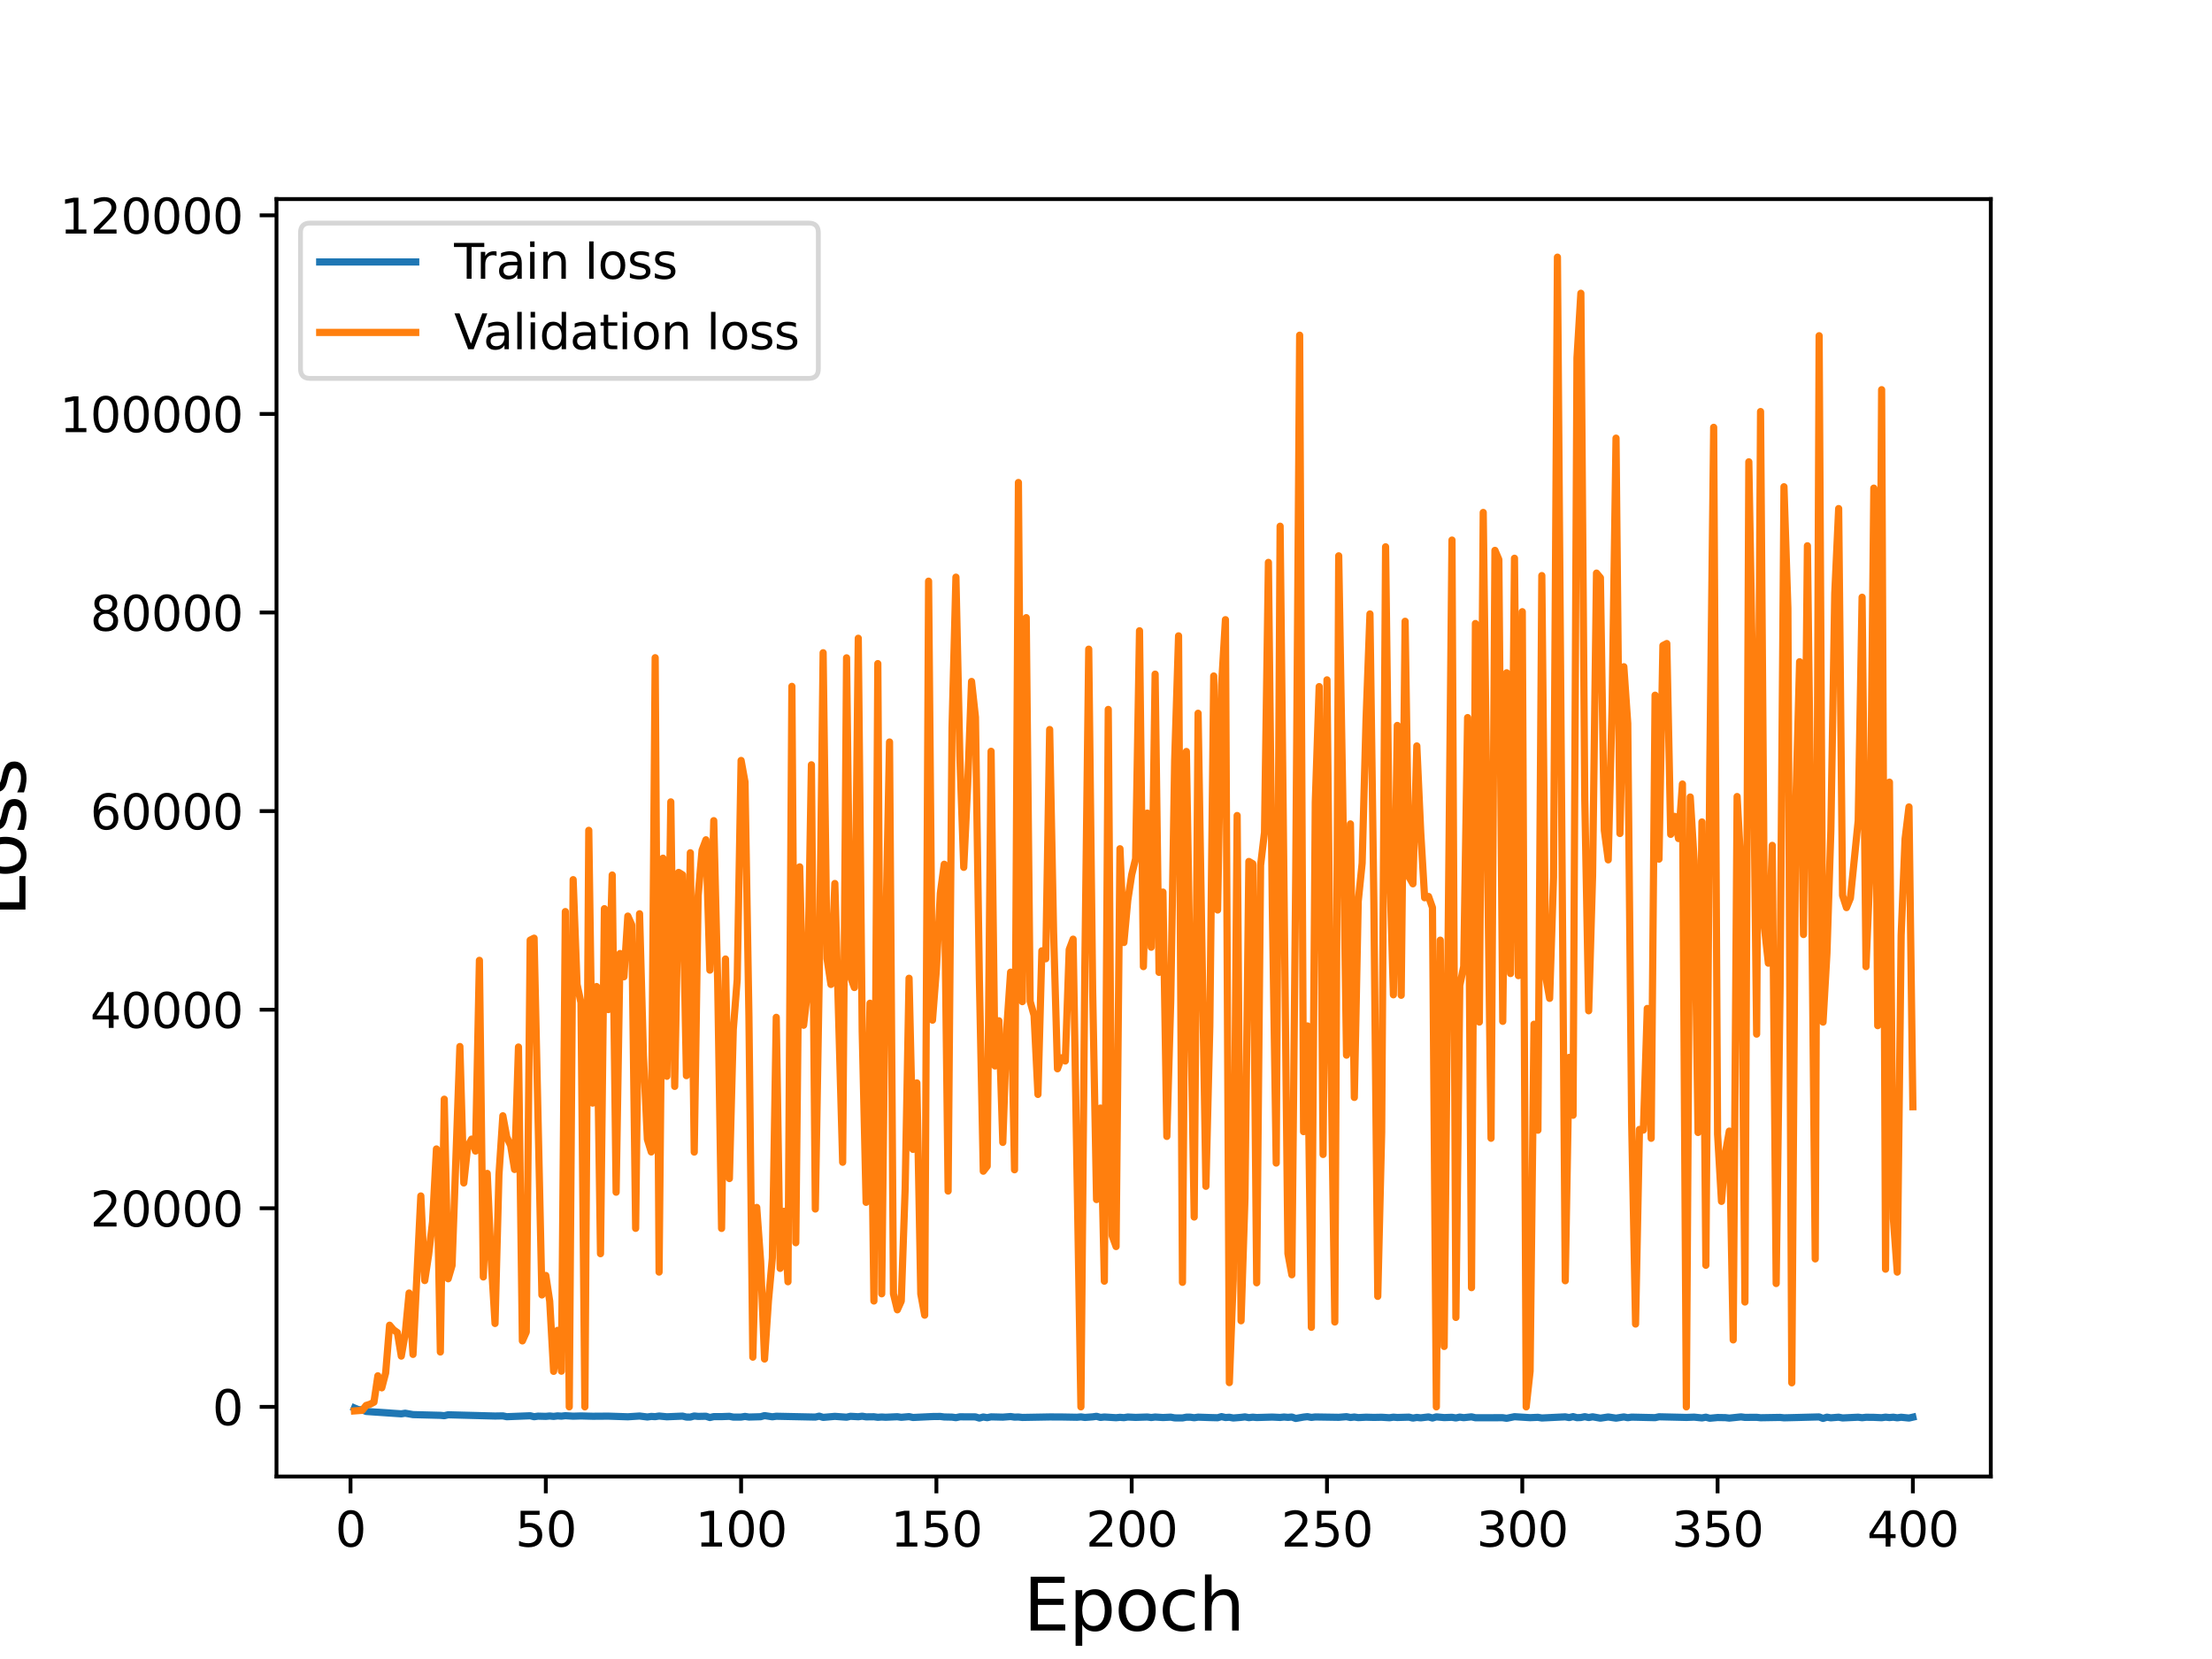 <?xml version="1.0" encoding="utf-8" standalone="no"?>
<!DOCTYPE svg PUBLIC "-//W3C//DTD SVG 1.1//EN"
  "http://www.w3.org/Graphics/SVG/1.1/DTD/svg11.dtd">
<svg height="345.6pt" version="1.1" viewBox="0 0 460.8 345.6" width="460.8pt" xmlns="http://www.w3.org/2000/svg" xmlns:xlink="http://www.w3.org/1999/xlink">
 <defs>
  <style type="text/css">*{stroke-linecap:butt;stroke-linejoin:round;}</style>
 </defs>
 <g id="figure_1">
  <g id="patch_1">
   <path d="M 0 345.6 
L 460.8 345.6 
L 460.8 0 
L 0 0 
z
" style="fill:#ffffff;"/>
  </g>
  <g id="axes_1">
   <g id="patch_2">
    <path d="M 57.6 307.584 
L 414.72 307.584 
L 414.72 41.472 
L 57.6 41.472 
z
" style="fill:#ffffff;"/>
   </g>
   <g id="matplotlib.axis_1">
    <g id="xtick_1">
     <g id="line2d_1">
      <defs>
       <path d="M 0 0 
L 0 3.5 
" id="mefdbc6f81c" style="stroke:#000000;stroke-width:0.8;"/>
      </defs>
      <g>
       <use style="stroke:#000000;stroke-width:0.8;" x="73.019" xlink:href="#mefdbc6f81c" y="307.584"/>
      </g>
     </g>
     <g id="text_1">
      <!-- 0 -->
      <g transform="translate(69.838 322.182)scale(0.1 -0.1)">
       <defs>
        <path d="M 2034 4250 
Q 1547 4250 1301 3770 
Q 1056 3291 1056 2328 
Q 1056 1369 1301 889 
Q 1547 409 2034 409 
Q 2525 409 2770 889 
Q 3016 1369 3016 2328 
Q 3016 3291 2770 3770 
Q 2525 4250 2034 4250 
z
M 2034 4750 
Q 2819 4750 3233 4129 
Q 3647 3509 3647 2328 
Q 3647 1150 3233 529 
Q 2819 -91 2034 -91 
Q 1250 -91 836 529 
Q 422 1150 422 2328 
Q 422 3509 836 4129 
Q 1250 4750 2034 4750 
z
" id="DejaVuSans-30" transform="scale(0.016)"/>
       </defs>
       <use xlink:href="#DejaVuSans-30"/>
      </g>
     </g>
    </g>
    <g id="xtick_2">
     <g id="line2d_2">
      <g>
       <use style="stroke:#000000;stroke-width:0.8;" x="113.703" xlink:href="#mefdbc6f81c" y="307.584"/>
      </g>
     </g>
     <g id="text_2">
      <!-- 50 -->
      <g transform="translate(107.34 322.182)scale(0.1 -0.1)">
       <defs>
        <path d="M 691 4666 
L 3169 4666 
L 3169 4134 
L 1269 4134 
L 1269 2991 
Q 1406 3038 1543 3061 
Q 1681 3084 1819 3084 
Q 2600 3084 3056 2656 
Q 3513 2228 3513 1497 
Q 3513 744 3044 326 
Q 2575 -91 1722 -91 
Q 1428 -91 1123 -41 
Q 819 9 494 109 
L 494 744 
Q 775 591 1075 516 
Q 1375 441 1709 441 
Q 2250 441 2565 725 
Q 2881 1009 2881 1497 
Q 2881 1984 2565 2268 
Q 2250 2553 1709 2553 
Q 1456 2553 1204 2497 
Q 953 2441 691 2322 
L 691 4666 
z
" id="DejaVuSans-35" transform="scale(0.016)"/>
       </defs>
       <use xlink:href="#DejaVuSans-35"/>
       <use x="63.623" xlink:href="#DejaVuSans-30"/>
      </g>
     </g>
    </g>
    <g id="xtick_3">
     <g id="line2d_3">
      <g>
       <use style="stroke:#000000;stroke-width:0.8;" x="154.386" xlink:href="#mefdbc6f81c" y="307.584"/>
      </g>
     </g>
     <g id="text_3">
      <!-- 100 -->
      <g transform="translate(144.842 322.182)scale(0.1 -0.1)">
       <defs>
        <path d="M 794 531 
L 1825 531 
L 1825 4091 
L 703 3866 
L 703 4441 
L 1819 4666 
L 2450 4666 
L 2450 531 
L 3481 531 
L 3481 0 
L 794 0 
L 794 531 
z
" id="DejaVuSans-31" transform="scale(0.016)"/>
       </defs>
       <use xlink:href="#DejaVuSans-31"/>
       <use x="63.623" xlink:href="#DejaVuSans-30"/>
       <use x="127.246" xlink:href="#DejaVuSans-30"/>
      </g>
     </g>
    </g>
    <g id="xtick_4">
     <g id="line2d_4">
      <g>
       <use style="stroke:#000000;stroke-width:0.8;" x="195.07" xlink:href="#mefdbc6f81c" y="307.584"/>
      </g>
     </g>
     <g id="text_4">
      <!-- 150 -->
      <g transform="translate(185.526 322.182)scale(0.1 -0.1)">
       <use xlink:href="#DejaVuSans-31"/>
       <use x="63.623" xlink:href="#DejaVuSans-35"/>
       <use x="127.246" xlink:href="#DejaVuSans-30"/>
      </g>
     </g>
    </g>
    <g id="xtick_5">
     <g id="line2d_5">
      <g>
       <use style="stroke:#000000;stroke-width:0.8;" x="235.753" xlink:href="#mefdbc6f81c" y="307.584"/>
      </g>
     </g>
     <g id="text_5">
      <!-- 200 -->
      <g transform="translate(226.209 322.182)scale(0.1 -0.1)">
       <defs>
        <path d="M 1228 531 
L 3431 531 
L 3431 0 
L 469 0 
L 469 531 
Q 828 903 1448 1529 
Q 2069 2156 2228 2338 
Q 2531 2678 2651 2914 
Q 2772 3150 2772 3378 
Q 2772 3750 2511 3984 
Q 2250 4219 1831 4219 
Q 1534 4219 1204 4116 
Q 875 4013 500 3803 
L 500 4441 
Q 881 4594 1212 4672 
Q 1544 4750 1819 4750 
Q 2544 4750 2975 4387 
Q 3406 4025 3406 3419 
Q 3406 3131 3298 2873 
Q 3191 2616 2906 2266 
Q 2828 2175 2409 1742 
Q 1991 1309 1228 531 
z
" id="DejaVuSans-32" transform="scale(0.016)"/>
       </defs>
       <use xlink:href="#DejaVuSans-32"/>
       <use x="63.623" xlink:href="#DejaVuSans-30"/>
       <use x="127.246" xlink:href="#DejaVuSans-30"/>
      </g>
     </g>
    </g>
    <g id="xtick_6">
     <g id="line2d_6">
      <g>
       <use style="stroke:#000000;stroke-width:0.8;" x="276.437" xlink:href="#mefdbc6f81c" y="307.584"/>
      </g>
     </g>
     <g id="text_6">
      <!-- 250 -->
      <g transform="translate(266.893 322.182)scale(0.1 -0.1)">
       <use xlink:href="#DejaVuSans-32"/>
       <use x="63.623" xlink:href="#DejaVuSans-35"/>
       <use x="127.246" xlink:href="#DejaVuSans-30"/>
      </g>
     </g>
    </g>
    <g id="xtick_7">
     <g id="line2d_7">
      <g>
       <use style="stroke:#000000;stroke-width:0.8;" x="317.12" xlink:href="#mefdbc6f81c" y="307.584"/>
      </g>
     </g>
     <g id="text_7">
      <!-- 300 -->
      <g transform="translate(307.576 322.182)scale(0.1 -0.1)">
       <defs>
        <path d="M 2597 2516 
Q 3050 2419 3304 2112 
Q 3559 1806 3559 1356 
Q 3559 666 3084 287 
Q 2609 -91 1734 -91 
Q 1441 -91 1130 -33 
Q 819 25 488 141 
L 488 750 
Q 750 597 1062 519 
Q 1375 441 1716 441 
Q 2309 441 2620 675 
Q 2931 909 2931 1356 
Q 2931 1769 2642 2001 
Q 2353 2234 1838 2234 
L 1294 2234 
L 1294 2753 
L 1863 2753 
Q 2328 2753 2575 2939 
Q 2822 3125 2822 3475 
Q 2822 3834 2567 4026 
Q 2313 4219 1838 4219 
Q 1578 4219 1281 4162 
Q 984 4106 628 3988 
L 628 4550 
Q 988 4650 1302 4700 
Q 1616 4750 1894 4750 
Q 2613 4750 3031 4423 
Q 3450 4097 3450 3541 
Q 3450 3153 3228 2886 
Q 3006 2619 2597 2516 
z
" id="DejaVuSans-33" transform="scale(0.016)"/>
       </defs>
       <use xlink:href="#DejaVuSans-33"/>
       <use x="63.623" xlink:href="#DejaVuSans-30"/>
       <use x="127.246" xlink:href="#DejaVuSans-30"/>
      </g>
     </g>
    </g>
    <g id="xtick_8">
     <g id="line2d_8">
      <g>
       <use style="stroke:#000000;stroke-width:0.8;" x="357.804" xlink:href="#mefdbc6f81c" y="307.584"/>
      </g>
     </g>
     <g id="text_8">
      <!-- 350 -->
      <g transform="translate(348.26 322.182)scale(0.1 -0.1)">
       <use xlink:href="#DejaVuSans-33"/>
       <use x="63.623" xlink:href="#DejaVuSans-35"/>
       <use x="127.246" xlink:href="#DejaVuSans-30"/>
      </g>
     </g>
    </g>
    <g id="xtick_9">
     <g id="line2d_9">
      <g>
       <use style="stroke:#000000;stroke-width:0.8;" x="398.487" xlink:href="#mefdbc6f81c" y="307.584"/>
      </g>
     </g>
     <g id="text_9">
      <!-- 400 -->
      <g transform="translate(388.944 322.182)scale(0.1 -0.1)">
       <defs>
        <path d="M 2419 4116 
L 825 1625 
L 2419 1625 
L 2419 4116 
z
M 2253 4666 
L 3047 4666 
L 3047 1625 
L 3713 1625 
L 3713 1100 
L 3047 1100 
L 3047 0 
L 2419 0 
L 2419 1100 
L 313 1100 
L 313 1709 
L 2253 4666 
z
" id="DejaVuSans-34" transform="scale(0.016)"/>
       </defs>
       <use xlink:href="#DejaVuSans-34"/>
       <use x="63.623" xlink:href="#DejaVuSans-30"/>
       <use x="127.246" xlink:href="#DejaVuSans-30"/>
      </g>
     </g>
    </g>
    <g id="text_10">
     <!-- Epoch -->
     <g transform="translate(213.194 339.66)scale(0.15 -0.15)">
      <defs>
       <path d="M 628 4666 
L 3578 4666 
L 3578 4134 
L 1259 4134 
L 1259 2753 
L 3481 2753 
L 3481 2222 
L 1259 2222 
L 1259 531 
L 3634 531 
L 3634 0 
L 628 0 
L 628 4666 
z
" id="DejaVuSans-45" transform="scale(0.016)"/>
       <path d="M 1159 525 
L 1159 -1331 
L 581 -1331 
L 581 3500 
L 1159 3500 
L 1159 2969 
Q 1341 3281 1617 3432 
Q 1894 3584 2278 3584 
Q 2916 3584 3314 3078 
Q 3713 2572 3713 1747 
Q 3713 922 3314 415 
Q 2916 -91 2278 -91 
Q 1894 -91 1617 61 
Q 1341 213 1159 525 
z
M 3116 1747 
Q 3116 2381 2855 2742 
Q 2594 3103 2138 3103 
Q 1681 3103 1420 2742 
Q 1159 2381 1159 1747 
Q 1159 1113 1420 752 
Q 1681 391 2138 391 
Q 2594 391 2855 752 
Q 3116 1113 3116 1747 
z
" id="DejaVuSans-70" transform="scale(0.016)"/>
       <path d="M 1959 3097 
Q 1497 3097 1228 2736 
Q 959 2375 959 1747 
Q 959 1119 1226 758 
Q 1494 397 1959 397 
Q 2419 397 2687 759 
Q 2956 1122 2956 1747 
Q 2956 2369 2687 2733 
Q 2419 3097 1959 3097 
z
M 1959 3584 
Q 2709 3584 3137 3096 
Q 3566 2609 3566 1747 
Q 3566 888 3137 398 
Q 2709 -91 1959 -91 
Q 1206 -91 779 398 
Q 353 888 353 1747 
Q 353 2609 779 3096 
Q 1206 3584 1959 3584 
z
" id="DejaVuSans-6f" transform="scale(0.016)"/>
       <path d="M 3122 3366 
L 3122 2828 
Q 2878 2963 2633 3030 
Q 2388 3097 2138 3097 
Q 1578 3097 1268 2742 
Q 959 2388 959 1747 
Q 959 1106 1268 751 
Q 1578 397 2138 397 
Q 2388 397 2633 464 
Q 2878 531 3122 666 
L 3122 134 
Q 2881 22 2623 -34 
Q 2366 -91 2075 -91 
Q 1284 -91 818 406 
Q 353 903 353 1747 
Q 353 2603 823 3093 
Q 1294 3584 2113 3584 
Q 2378 3584 2631 3529 
Q 2884 3475 3122 3366 
z
" id="DejaVuSans-63" transform="scale(0.016)"/>
       <path d="M 3513 2113 
L 3513 0 
L 2938 0 
L 2938 2094 
Q 2938 2591 2744 2837 
Q 2550 3084 2163 3084 
Q 1697 3084 1428 2787 
Q 1159 2491 1159 1978 
L 1159 0 
L 581 0 
L 581 4863 
L 1159 4863 
L 1159 2956 
Q 1366 3272 1645 3428 
Q 1925 3584 2291 3584 
Q 2894 3584 3203 3211 
Q 3513 2838 3513 2113 
z
" id="DejaVuSans-68" transform="scale(0.016)"/>
      </defs>
      <use xlink:href="#DejaVuSans-45"/>
      <use x="63.184" xlink:href="#DejaVuSans-70"/>
      <use x="126.66" xlink:href="#DejaVuSans-6f"/>
      <use x="187.842" xlink:href="#DejaVuSans-63"/>
      <use x="242.822" xlink:href="#DejaVuSans-68"/>
     </g>
    </g>
   </g>
   <g id="matplotlib.axis_2">
    <g id="ytick_1">
     <g id="line2d_10">
      <defs>
       <path d="M 0 0 
L -3.5 0 
" id="m655189a806" style="stroke:#000000;stroke-width:0.8;"/>
      </defs>
      <g>
       <use style="stroke:#000000;stroke-width:0.8;" x="57.6" xlink:href="#m655189a806" y="293.076"/>
      </g>
     </g>
     <g id="text_11">
      <!-- 0 -->
      <g transform="translate(44.237 296.876)scale(0.1 -0.1)">
       <use xlink:href="#DejaVuSans-30"/>
      </g>
     </g>
    </g>
    <g id="ytick_2">
     <g id="line2d_11">
      <g>
       <use style="stroke:#000000;stroke-width:0.8;" x="57.6" xlink:href="#m655189a806" y="251.706"/>
      </g>
     </g>
     <g id="text_12">
      <!-- 20000 -->
      <g transform="translate(18.788 255.506)scale(0.1 -0.1)">
       <use xlink:href="#DejaVuSans-32"/>
       <use x="63.623" xlink:href="#DejaVuSans-30"/>
       <use x="127.246" xlink:href="#DejaVuSans-30"/>
       <use x="190.869" xlink:href="#DejaVuSans-30"/>
       <use x="254.492" xlink:href="#DejaVuSans-30"/>
      </g>
     </g>
    </g>
    <g id="ytick_3">
     <g id="line2d_12">
      <g>
       <use style="stroke:#000000;stroke-width:0.8;" x="57.6" xlink:href="#m655189a806" y="210.336"/>
      </g>
     </g>
     <g id="text_13">
      <!-- 40000 -->
      <g transform="translate(18.788 214.136)scale(0.1 -0.1)">
       <use xlink:href="#DejaVuSans-34"/>
       <use x="63.623" xlink:href="#DejaVuSans-30"/>
       <use x="127.246" xlink:href="#DejaVuSans-30"/>
       <use x="190.869" xlink:href="#DejaVuSans-30"/>
       <use x="254.492" xlink:href="#DejaVuSans-30"/>
      </g>
     </g>
    </g>
    <g id="ytick_4">
     <g id="line2d_13">
      <g>
       <use style="stroke:#000000;stroke-width:0.8;" x="57.6" xlink:href="#m655189a806" y="168.967"/>
      </g>
     </g>
     <g id="text_14">
      <!-- 60000 -->
      <g transform="translate(18.788 172.766)scale(0.1 -0.1)">
       <defs>
        <path d="M 2113 2584 
Q 1688 2584 1439 2293 
Q 1191 2003 1191 1497 
Q 1191 994 1439 701 
Q 1688 409 2113 409 
Q 2538 409 2786 701 
Q 3034 994 3034 1497 
Q 3034 2003 2786 2293 
Q 2538 2584 2113 2584 
z
M 3366 4563 
L 3366 3988 
Q 3128 4100 2886 4159 
Q 2644 4219 2406 4219 
Q 1781 4219 1451 3797 
Q 1122 3375 1075 2522 
Q 1259 2794 1537 2939 
Q 1816 3084 2150 3084 
Q 2853 3084 3261 2657 
Q 3669 2231 3669 1497 
Q 3669 778 3244 343 
Q 2819 -91 2113 -91 
Q 1303 -91 875 529 
Q 447 1150 447 2328 
Q 447 3434 972 4092 
Q 1497 4750 2381 4750 
Q 2619 4750 2861 4703 
Q 3103 4656 3366 4563 
z
" id="DejaVuSans-36" transform="scale(0.016)"/>
       </defs>
       <use xlink:href="#DejaVuSans-36"/>
       <use x="63.623" xlink:href="#DejaVuSans-30"/>
       <use x="127.246" xlink:href="#DejaVuSans-30"/>
       <use x="190.869" xlink:href="#DejaVuSans-30"/>
       <use x="254.492" xlink:href="#DejaVuSans-30"/>
      </g>
     </g>
    </g>
    <g id="ytick_5">
     <g id="line2d_14">
      <g>
       <use style="stroke:#000000;stroke-width:0.8;" x="57.6" xlink:href="#m655189a806" y="127.597"/>
      </g>
     </g>
     <g id="text_15">
      <!-- 80000 -->
      <g transform="translate(18.788 131.396)scale(0.1 -0.1)">
       <defs>
        <path d="M 2034 2216 
Q 1584 2216 1326 1975 
Q 1069 1734 1069 1313 
Q 1069 891 1326 650 
Q 1584 409 2034 409 
Q 2484 409 2743 651 
Q 3003 894 3003 1313 
Q 3003 1734 2745 1975 
Q 2488 2216 2034 2216 
z
M 1403 2484 
Q 997 2584 770 2862 
Q 544 3141 544 3541 
Q 544 4100 942 4425 
Q 1341 4750 2034 4750 
Q 2731 4750 3128 4425 
Q 3525 4100 3525 3541 
Q 3525 3141 3298 2862 
Q 3072 2584 2669 2484 
Q 3125 2378 3379 2068 
Q 3634 1759 3634 1313 
Q 3634 634 3220 271 
Q 2806 -91 2034 -91 
Q 1263 -91 848 271 
Q 434 634 434 1313 
Q 434 1759 690 2068 
Q 947 2378 1403 2484 
z
M 1172 3481 
Q 1172 3119 1398 2916 
Q 1625 2713 2034 2713 
Q 2441 2713 2670 2916 
Q 2900 3119 2900 3481 
Q 2900 3844 2670 4047 
Q 2441 4250 2034 4250 
Q 1625 4250 1398 4047 
Q 1172 3844 1172 3481 
z
" id="DejaVuSans-38" transform="scale(0.016)"/>
       </defs>
       <use xlink:href="#DejaVuSans-38"/>
       <use x="63.623" xlink:href="#DejaVuSans-30"/>
       <use x="127.246" xlink:href="#DejaVuSans-30"/>
       <use x="190.869" xlink:href="#DejaVuSans-30"/>
       <use x="254.492" xlink:href="#DejaVuSans-30"/>
      </g>
     </g>
    </g>
    <g id="ytick_6">
     <g id="line2d_15">
      <g>
       <use style="stroke:#000000;stroke-width:0.8;" x="57.6" xlink:href="#m655189a806" y="86.227"/>
      </g>
     </g>
     <g id="text_16">
      <!-- 100000 -->
      <g transform="translate(12.425 90.026)scale(0.1 -0.1)">
       <use xlink:href="#DejaVuSans-31"/>
       <use x="63.623" xlink:href="#DejaVuSans-30"/>
       <use x="127.246" xlink:href="#DejaVuSans-30"/>
       <use x="190.869" xlink:href="#DejaVuSans-30"/>
       <use x="254.492" xlink:href="#DejaVuSans-30"/>
       <use x="318.115" xlink:href="#DejaVuSans-30"/>
      </g>
     </g>
    </g>
    <g id="ytick_7">
     <g id="line2d_16">
      <g>
       <use style="stroke:#000000;stroke-width:0.8;" x="57.6" xlink:href="#m655189a806" y="44.857"/>
      </g>
     </g>
     <g id="text_17">
      <!-- 120000 -->
      <g transform="translate(12.425 48.656)scale(0.1 -0.1)">
       <use xlink:href="#DejaVuSans-31"/>
       <use x="63.623" xlink:href="#DejaVuSans-32"/>
       <use x="127.246" xlink:href="#DejaVuSans-30"/>
       <use x="190.869" xlink:href="#DejaVuSans-30"/>
       <use x="254.492" xlink:href="#DejaVuSans-30"/>
       <use x="318.115" xlink:href="#DejaVuSans-30"/>
      </g>
     </g>
    </g>
    <g id="text_18">
     <!-- Loss -->
     <g transform="translate(5.305 190.979)rotate(-90)scale(0.15 -0.15)">
      <defs>
       <path d="M 628 4666 
L 1259 4666 
L 1259 531 
L 3531 531 
L 3531 0 
L 628 0 
L 628 4666 
z
" id="DejaVuSans-4c" transform="scale(0.016)"/>
       <path d="M 2834 3397 
L 2834 2853 
Q 2591 2978 2328 3040 
Q 2066 3103 1784 3103 
Q 1356 3103 1142 2972 
Q 928 2841 928 2578 
Q 928 2378 1081 2264 
Q 1234 2150 1697 2047 
L 1894 2003 
Q 2506 1872 2764 1633 
Q 3022 1394 3022 966 
Q 3022 478 2636 193 
Q 2250 -91 1575 -91 
Q 1294 -91 989 -36 
Q 684 19 347 128 
L 347 722 
Q 666 556 975 473 
Q 1284 391 1588 391 
Q 1994 391 2212 530 
Q 2431 669 2431 922 
Q 2431 1156 2273 1281 
Q 2116 1406 1581 1522 
L 1381 1569 
Q 847 1681 609 1914 
Q 372 2147 372 2553 
Q 372 3047 722 3315 
Q 1072 3584 1716 3584 
Q 2034 3584 2315 3537 
Q 2597 3491 2834 3397 
z
" id="DejaVuSans-73" transform="scale(0.016)"/>
      </defs>
      <use xlink:href="#DejaVuSans-4c"/>
      <use x="53.963" xlink:href="#DejaVuSans-6f"/>
      <use x="115.145" xlink:href="#DejaVuSans-73"/>
      <use x="167.244" xlink:href="#DejaVuSans-73"/>
     </g>
    </g>
   </g>
   <g id="line2d_17">
    <path clip-path="url(#p1f4ff176dd)" d="M 73.833 293.312 
L 74.646 293.656 
L 75.46 293.695 
L 76.274 294.03 
L 83.597 294.528 
L 84.41 294.4 
L 86.038 294.689 
L 91.733 294.838 
L 92.547 294.915 
L 93.361 294.725 
L 103.125 294.985 
L 104.752 294.955 
L 105.566 295.125 
L 110.448 294.929 
L 111.262 295.127 
L 112.075 295.011 
L 113.703 295.055 
L 114.516 294.977 
L 115.33 295.065 
L 116.144 294.957 
L 116.957 295.014 
L 117.771 294.917 
L 119.398 295.018 
L 121.026 294.968 
L 123.467 295.032 
L 126.721 295.009 
L 130.79 295.144 
L 133.231 294.984 
L 134.858 295.184 
L 135.672 295.068 
L 136.485 295.114 
L 137.299 294.987 
L 138.926 295.143 
L 142.181 295.002 
L 142.995 295.2 
L 143.808 295.202 
L 144.622 294.98 
L 145.436 295.063 
L 147.063 295.03 
L 147.877 295.293 
L 148.69 295.108 
L 150.318 295.11 
L 151.945 295.047 
L 152.759 295.206 
L 154.386 295.202 
L 155.2 295.068 
L 156.013 295.196 
L 158.454 295.128 
L 159.268 294.899 
L 160.895 295.144 
L 161.709 295.033 
L 169.846 295.202 
L 170.66 295.014 
L 171.473 295.266 
L 173.914 295.056 
L 176.355 295.227 
L 177.169 295.043 
L 178.796 295.133 
L 179.61 295.025 
L 180.424 295.157 
L 182.051 295.137 
L 182.865 295.249 
L 183.678 295.187 
L 184.492 295.24 
L 186.933 295.128 
L 187.747 295.251 
L 189.374 295.106 
L 190.188 295.286 
L 194.256 295.091 
L 195.883 295.074 
L 196.697 295.179 
L 198.324 295.211 
L 199.138 295.324 
L 199.952 295.148 
L 203.206 295.165 
L 204.02 295.411 
L 204.834 295.184 
L 205.647 295.326 
L 206.461 295.158 
L 208.902 295.217 
L 210.529 295.092 
L 211.343 295.212 
L 212.157 295.188 
L 212.97 295.278 
L 218.666 295.174 
L 221.107 295.182 
L 224.362 295.24 
L 225.175 295.162 
L 225.989 295.279 
L 227.616 295.159 
L 228.43 295.044 
L 229.244 295.277 
L 230.057 295.188 
L 232.498 295.333 
L 233.312 295.253 
L 234.126 295.321 
L 234.939 295.193 
L 236.567 295.27 
L 239.008 295.189 
L 239.822 295.295 
L 240.635 295.194 
L 242.263 295.296 
L 243.89 295.22 
L 244.704 295.371 
L 246.331 295.383 
L 247.145 295.225 
L 247.958 295.225 
L 248.772 295.339 
L 249.586 295.22 
L 252.027 295.302 
L 253.654 295.341 
L 254.468 295.11 
L 255.281 295.296 
L 256.095 295.241 
L 256.909 295.392 
L 258.536 295.265 
L 259.35 295.164 
L 260.163 295.321 
L 260.977 295.222 
L 261.791 295.297 
L 265.045 295.202 
L 266.673 295.28 
L 267.486 295.191 
L 268.3 295.265 
L 269.114 295.192 
L 269.927 295.488 
L 271.555 295.202 
L 272.368 295.115 
L 273.182 295.273 
L 273.996 295.176 
L 278.878 295.255 
L 280.505 295.119 
L 281.319 295.289 
L 282.132 295.193 
L 282.946 295.311 
L 284.573 295.229 
L 286.201 295.272 
L 287.828 295.241 
L 289.455 295.34 
L 290.269 295.223 
L 291.083 295.289 
L 293.524 295.219 
L 294.337 295.411 
L 295.151 295.273 
L 295.965 295.363 
L 297.592 295.172 
L 298.406 295.401 
L 299.219 295.16 
L 300.847 295.31 
L 302.474 295.25 
L 303.288 295.384 
L 304.101 295.208 
L 304.915 295.325 
L 306.543 295.153 
L 307.356 295.342 
L 313.052 295.334 
L 313.866 295.456 
L 315.493 295.124 
L 318.748 295.326 
L 320.375 295.255 
L 321.189 295.393 
L 326.071 295.157 
L 326.884 295.308 
L 327.698 295.111 
L 328.512 295.327 
L 329.325 295.292 
L 330.139 295.118 
L 330.953 295.302 
L 331.766 295.146 
L 333.394 295.43 
L 335.021 295.181 
L 336.648 295.425 
L 338.276 295.171 
L 339.089 295.33 
L 339.903 295.212 
L 342.344 295.269 
L 344.785 295.323 
L 345.599 295.143 
L 351.294 295.277 
L 352.922 295.216 
L 354.549 295.381 
L 355.363 295.226 
L 356.176 295.447 
L 357.804 295.295 
L 359.431 295.322 
L 360.245 295.416 
L 362.686 295.162 
L 363.499 295.269 
L 365.94 295.252 
L 366.754 295.342 
L 370.822 295.273 
L 371.636 295.358 
L 374.891 295.277 
L 378.959 295.17 
L 379.773 295.483 
L 380.587 295.222 
L 381.4 295.359 
L 383.028 295.229 
L 383.841 295.382 
L 387.096 295.23 
L 387.91 295.337 
L 388.723 295.245 
L 390.351 295.26 
L 391.978 295.333 
L 392.792 295.22 
L 393.605 295.303 
L 394.419 295.23 
L 395.233 295.352 
L 396.046 295.239 
L 397.674 295.404 
L 398.487 295.219 
L 398.487 295.219 
" style="fill:none;stroke:#1f77b4;stroke-linecap:square;stroke-width:1.5;"/>
   </g>
   <g id="line2d_18">
    <path clip-path="url(#p1f4ff176dd)" d="M 73.833 293.917 
L 75.46 293.797 
L 76.274 292.779 
L 77.087 292.522 
L 77.901 292.097 
L 78.715 286.604 
L 79.528 289.114 
L 80.342 285.993 
L 81.156 276.064 
L 81.969 277.021 
L 82.783 277.6 
L 83.597 282.502 
L 84.41 277.85 
L 85.224 269.359 
L 86.038 282.148 
L 87.665 249.138 
L 88.479 266.765 
L 89.292 261.399 
L 90.106 254.53 
L 90.92 239.347 
L 91.733 281.646 
L 92.547 228.984 
L 93.361 266.391 
L 94.174 263.623 
L 95.802 218.006 
L 96.616 246.434 
L 97.429 238.779 
L 98.243 237.301 
L 99.057 239.794 
L 99.87 200.055 
L 100.684 266.017 
L 101.498 244.442 
L 102.311 262.273 
L 103.125 275.705 
L 103.939 244.765 
L 104.752 232.439 
L 105.566 236.87 
L 106.38 238.631 
L 107.193 243.62 
L 108.007 218.113 
L 108.821 279.334 
L 109.634 277.489 
L 110.448 195.845 
L 111.262 195.438 
L 112.889 269.763 
L 113.703 265.7 
L 114.516 271.079 
L 115.33 285.68 
L 116.144 277.141 
L 116.957 285.647 
L 117.771 189.898 
L 118.585 293.076 
L 119.398 183.247 
L 120.212 205.079 
L 121.026 208.863 
L 121.839 293.076 
L 122.653 172.969 
L 123.467 229.797 
L 124.28 205.514 
L 125.094 261.167 
L 125.908 189.292 
L 126.721 210.314 
L 127.535 182.282 
L 128.349 248.359 
L 129.162 198.634 
L 129.976 203.485 
L 130.79 190.836 
L 131.603 192.669 
L 132.417 255.889 
L 133.231 190.353 
L 134.044 219.911 
L 134.858 237.346 
L 135.672 239.974 
L 136.485 137.011 
L 137.299 264.997 
L 138.113 178.775 
L 138.926 224.206 
L 139.74 167.046 
L 140.554 226.317 
L 141.367 181.739 
L 142.181 182.235 
L 142.995 224.079 
L 143.808 177.645 
L 144.622 240 
L 145.436 186.602 
L 146.249 177.12 
L 147.063 174.944 
L 147.877 202.101 
L 148.69 170.957 
L 149.504 204.505 
L 150.318 255.904 
L 151.131 199.779 
L 151.945 245.514 
L 152.759 214.453 
L 153.572 204.072 
L 154.386 158.416 
L 155.2 162.901 
L 156.013 211.624 
L 156.827 282.722 
L 157.641 251.527 
L 158.454 262.739 
L 159.268 283.11 
L 160.082 270.992 
L 160.895 262.076 
L 161.709 211.93 
L 162.523 264.228 
L 163.336 252.328 
L 164.15 267.014 
L 164.964 142.98 
L 165.777 258.883 
L 166.591 180.582 
L 167.405 213.578 
L 168.219 206.533 
L 169.032 159.319 
L 169.846 251.861 
L 170.66 203.853 
L 171.473 135.978 
L 172.287 199.695 
L 173.101 205.081 
L 173.914 184.047 
L 175.542 242.121 
L 176.355 137.037 
L 177.169 203.493 
L 177.983 205.723 
L 178.796 132.959 
L 179.61 214.816 
L 180.424 250.467 
L 181.237 208.992 
L 182.051 271.022 
L 182.865 138.239 
L 183.678 269.524 
L 184.492 195.623 
L 185.306 154.569 
L 186.119 269.509 
L 186.933 272.858 
L 187.747 271.038 
L 188.56 247.635 
L 189.374 203.787 
L 190.188 239.439 
L 191.001 225.588 
L 191.815 269.519 
L 192.629 273.975 
L 193.442 121.068 
L 194.256 212.522 
L 195.07 201.89 
L 195.883 186.103 
L 196.697 180.037 
L 197.511 248.121 
L 198.324 151.598 
L 199.138 120.229 
L 199.952 157.462 
L 200.765 180.685 
L 201.579 163.673 
L 202.393 141.96 
L 203.206 149.388 
L 204.02 203.943 
L 204.834 243.986 
L 205.647 242.935 
L 206.461 156.504 
L 207.275 222.063 
L 208.088 212.643 
L 208.902 237.985 
L 209.716 214.343 
L 210.529 202.517 
L 211.343 243.686 
L 212.157 100.512 
L 212.97 208.662 
L 213.784 128.668 
L 214.598 208.6 
L 215.411 211.507 
L 216.225 227.99 
L 217.039 198.069 
L 217.852 199.729 
L 218.666 151.972 
L 219.48 194.054 
L 220.293 222.649 
L 221.107 220.36 
L 221.921 221.022 
L 222.734 197.817 
L 223.548 195.643 
L 225.175 293.076 
L 225.989 201.627 
L 226.803 135.233 
L 227.616 206.025 
L 228.43 249.89 
L 229.244 230.832 
L 230.057 266.894 
L 230.871 147.788 
L 231.685 257.42 
L 232.498 259.679 
L 233.312 176.806 
L 234.126 196.346 
L 234.939 187.537 
L 235.753 182.229 
L 236.567 178.887 
L 237.381 131.398 
L 238.194 201.365 
L 239.008 169.381 
L 239.822 197.323 
L 240.635 140.433 
L 241.449 202.562 
L 242.263 185.836 
L 243.076 236.737 
L 243.89 208.375 
L 244.704 158.383 
L 245.517 132.457 
L 246.331 267.137 
L 247.145 156.549 
L 248.772 253.527 
L 249.586 148.584 
L 251.213 247.128 
L 252.027 213.832 
L 252.84 140.817 
L 253.654 189.57 
L 254.468 142.785 
L 255.281 129.088 
L 256.095 288.026 
L 256.909 266.558 
L 257.722 169.886 
L 258.536 275.146 
L 259.35 249.63 
L 260.163 179.458 
L 260.977 179.931 
L 261.791 267.23 
L 262.604 180.256 
L 263.418 173.401 
L 264.232 117.155 
L 265.045 188.78 
L 265.859 242.29 
L 266.673 109.619 
L 268.3 261.147 
L 269.114 265.561 
L 269.927 181.969 
L 270.741 69.824 
L 271.555 235.74 
L 272.368 213.72 
L 273.182 276.505 
L 273.996 167.097 
L 274.809 143.029 
L 275.623 240.498 
L 276.437 141.627 
L 277.25 219.232 
L 278.064 275.397 
L 278.878 115.79 
L 279.691 164.377 
L 280.505 219.806 
L 281.319 171.634 
L 282.132 228.615 
L 282.946 187.764 
L 283.76 179.809 
L 284.573 149.911 
L 285.387 127.895 
L 286.201 188.029 
L 287.014 270.06 
L 287.828 235.897 
L 288.642 113.909 
L 289.455 178.735 
L 290.269 207.237 
L 291.083 151.121 
L 291.896 207.335 
L 292.71 129.422 
L 293.524 182.691 
L 294.337 184.114 
L 295.151 155.391 
L 295.965 173.39 
L 296.778 187.019 
L 297.592 186.748 
L 298.406 189.066 
L 299.219 293.076 
L 300.033 195.852 
L 300.847 280.493 
L 302.474 112.505 
L 303.288 274.446 
L 304.101 205.297 
L 304.915 201.329 
L 305.729 149.486 
L 306.543 268.244 
L 307.356 129.887 
L 308.17 212.919 
L 308.984 106.752 
L 310.611 237.122 
L 311.425 114.651 
L 312.238 116.569 
L 313.052 212.767 
L 313.866 140.153 
L 314.679 202.809 
L 315.493 116.296 
L 316.307 203.242 
L 317.12 127.426 
L 317.934 293.076 
L 318.748 285.633 
L 319.561 213.367 
L 320.375 235.442 
L 321.189 119.902 
L 322.002 203.437 
L 322.816 207.98 
L 323.63 182.769 
L 324.443 53.568 
L 326.071 266.805 
L 326.884 220.272 
L 327.698 232.325 
L 328.512 74.574 
L 329.325 61.093 
L 330.139 166.603 
L 330.953 210.566 
L 331.766 182.455 
L 332.58 119.386 
L 333.394 120.358 
L 334.207 172.974 
L 335.021 179.128 
L 335.835 146.737 
L 336.648 91.271 
L 337.462 173.636 
L 338.276 138.891 
L 339.089 150.691 
L 339.903 233.781 
L 340.717 275.824 
L 341.53 235.272 
L 342.344 235.42 
L 343.158 210.078 
L 343.971 237.13 
L 344.785 144.821 
L 345.599 178.975 
L 346.412 134.477 
L 347.226 134.062 
L 348.04 173.812 
L 348.853 170.057 
L 349.667 174.686 
L 350.481 163.329 
L 351.294 293.076 
L 352.108 166.027 
L 352.922 179.251 
L 353.735 235.916 
L 354.549 171.225 
L 355.363 263.579 
L 356.176 160.515 
L 356.99 89.018 
L 357.804 236.279 
L 358.617 250.27 
L 359.431 240.237 
L 360.245 235.63 
L 361.058 279.129 
L 361.872 165.932 
L 362.686 180.917 
L 363.499 271.236 
L 364.313 96.205 
L 365.127 142.775 
L 365.94 215.43 
L 366.754 85.732 
L 367.568 193.201 
L 368.381 200.649 
L 369.195 176.106 
L 370.009 267.383 
L 370.822 206.068 
L 371.636 101.396 
L 372.45 126.704 
L 373.263 288.068 
L 374.077 168.445 
L 374.891 137.848 
L 375.704 194.679 
L 376.518 113.692 
L 377.332 179.625 
L 378.146 262.251 
L 378.959 69.938 
L 379.773 212.927 
L 380.587 198.57 
L 381.4 173.062 
L 382.214 123.629 
L 383.028 105.943 
L 383.841 186.536 
L 384.655 189.071 
L 385.469 187.096 
L 387.096 170.97 
L 387.91 124.417 
L 388.723 201.37 
L 389.537 181.804 
L 390.351 101.686 
L 391.164 213.663 
L 391.978 81.177 
L 392.792 264.395 
L 393.605 162.936 
L 394.419 253.903 
L 395.233 265.003 
L 396.046 194.809 
L 396.86 174.773 
L 397.674 168.098 
L 398.487 230.554 
L 398.487 230.554 
" style="fill:none;stroke:#ff7f0e;stroke-linecap:square;stroke-width:1.5;"/>
   </g>
   <g id="patch_3">
    <path d="M 57.6 307.584 
L 57.6 41.472 
" style="fill:none;stroke:#000000;stroke-linecap:square;stroke-linejoin:miter;stroke-width:0.8;"/>
   </g>
   <g id="patch_4">
    <path d="M 414.72 307.584 
L 414.72 41.472 
" style="fill:none;stroke:#000000;stroke-linecap:square;stroke-linejoin:miter;stroke-width:0.8;"/>
   </g>
   <g id="patch_5">
    <path d="M 57.6 307.584 
L 414.72 307.584 
" style="fill:none;stroke:#000000;stroke-linecap:square;stroke-linejoin:miter;stroke-width:0.8;"/>
   </g>
   <g id="patch_6">
    <path d="M 57.6 41.472 
L 414.72 41.472 
" style="fill:none;stroke:#000000;stroke-linecap:square;stroke-linejoin:miter;stroke-width:0.8;"/>
   </g>
   <g id="legend_1">
    <g id="patch_7">
     <path d="M 64.6 78.828 
L 168.475 78.828 
Q 170.475 78.828 170.475 76.828 
L 170.475 48.472 
Q 170.475 46.472 168.475 46.472 
L 64.6 46.472 
Q 62.6 46.472 62.6 48.472 
L 62.6 76.828 
Q 62.6 78.828 64.6 78.828 
z
" style="fill:#ffffff;opacity:0.8;stroke:#cccccc;stroke-linejoin:miter;"/>
    </g>
    <g id="line2d_19">
     <path d="M 66.6 54.57 
L 86.6 54.57 
" style="fill:none;stroke:#1f77b4;stroke-linecap:square;stroke-width:1.5;"/>
    </g>
    <g id="line2d_20"/>
    <g id="text_19">
     <!-- Train loss -->
     <g transform="translate(94.6 58.07)scale(0.1 -0.1)">
      <defs>
       <path d="M -19 4666 
L 3928 4666 
L 3928 4134 
L 2272 4134 
L 2272 0 
L 1638 0 
L 1638 4134 
L -19 4134 
L -19 4666 
z
" id="DejaVuSans-54" transform="scale(0.016)"/>
       <path d="M 2631 2963 
Q 2534 3019 2420 3045 
Q 2306 3072 2169 3072 
Q 1681 3072 1420 2755 
Q 1159 2438 1159 1844 
L 1159 0 
L 581 0 
L 581 3500 
L 1159 3500 
L 1159 2956 
Q 1341 3275 1631 3429 
Q 1922 3584 2338 3584 
Q 2397 3584 2469 3576 
Q 2541 3569 2628 3553 
L 2631 2963 
z
" id="DejaVuSans-72" transform="scale(0.016)"/>
       <path d="M 2194 1759 
Q 1497 1759 1228 1600 
Q 959 1441 959 1056 
Q 959 750 1161 570 
Q 1363 391 1709 391 
Q 2188 391 2477 730 
Q 2766 1069 2766 1631 
L 2766 1759 
L 2194 1759 
z
M 3341 1997 
L 3341 0 
L 2766 0 
L 2766 531 
Q 2569 213 2275 61 
Q 1981 -91 1556 -91 
Q 1019 -91 701 211 
Q 384 513 384 1019 
Q 384 1609 779 1909 
Q 1175 2209 1959 2209 
L 2766 2209 
L 2766 2266 
Q 2766 2663 2505 2880 
Q 2244 3097 1772 3097 
Q 1472 3097 1187 3025 
Q 903 2953 641 2809 
L 641 3341 
Q 956 3463 1253 3523 
Q 1550 3584 1831 3584 
Q 2591 3584 2966 3190 
Q 3341 2797 3341 1997 
z
" id="DejaVuSans-61" transform="scale(0.016)"/>
       <path d="M 603 3500 
L 1178 3500 
L 1178 0 
L 603 0 
L 603 3500 
z
M 603 4863 
L 1178 4863 
L 1178 4134 
L 603 4134 
L 603 4863 
z
" id="DejaVuSans-69" transform="scale(0.016)"/>
       <path d="M 3513 2113 
L 3513 0 
L 2938 0 
L 2938 2094 
Q 2938 2591 2744 2837 
Q 2550 3084 2163 3084 
Q 1697 3084 1428 2787 
Q 1159 2491 1159 1978 
L 1159 0 
L 581 0 
L 581 3500 
L 1159 3500 
L 1159 2956 
Q 1366 3272 1645 3428 
Q 1925 3584 2291 3584 
Q 2894 3584 3203 3211 
Q 3513 2838 3513 2113 
z
" id="DejaVuSans-6e" transform="scale(0.016)"/>
       <path id="DejaVuSans-20" transform="scale(0.016)"/>
       <path d="M 603 4863 
L 1178 4863 
L 1178 0 
L 603 0 
L 603 4863 
z
" id="DejaVuSans-6c" transform="scale(0.016)"/>
      </defs>
      <use xlink:href="#DejaVuSans-54"/>
      <use x="46.334" xlink:href="#DejaVuSans-72"/>
      <use x="87.447" xlink:href="#DejaVuSans-61"/>
      <use x="148.727" xlink:href="#DejaVuSans-69"/>
      <use x="176.51" xlink:href="#DejaVuSans-6e"/>
      <use x="239.889" xlink:href="#DejaVuSans-20"/>
      <use x="271.676" xlink:href="#DejaVuSans-6c"/>
      <use x="299.459" xlink:href="#DejaVuSans-6f"/>
      <use x="360.641" xlink:href="#DejaVuSans-73"/>
      <use x="412.74" xlink:href="#DejaVuSans-73"/>
     </g>
    </g>
    <g id="line2d_21">
     <path d="M 66.6 69.249 
L 86.6 69.249 
" style="fill:none;stroke:#ff7f0e;stroke-linecap:square;stroke-width:1.5;"/>
    </g>
    <g id="line2d_22"/>
    <g id="text_20">
     <!-- Validation loss -->
     <g transform="translate(94.6 72.749)scale(0.1 -0.1)">
      <defs>
       <path d="M 1831 0 
L 50 4666 
L 709 4666 
L 2188 738 
L 3669 4666 
L 4325 4666 
L 2547 0 
L 1831 0 
z
" id="DejaVuSans-56" transform="scale(0.016)"/>
       <path d="M 2906 2969 
L 2906 4863 
L 3481 4863 
L 3481 0 
L 2906 0 
L 2906 525 
Q 2725 213 2448 61 
Q 2172 -91 1784 -91 
Q 1150 -91 751 415 
Q 353 922 353 1747 
Q 353 2572 751 3078 
Q 1150 3584 1784 3584 
Q 2172 3584 2448 3432 
Q 2725 3281 2906 2969 
z
M 947 1747 
Q 947 1113 1208 752 
Q 1469 391 1925 391 
Q 2381 391 2643 752 
Q 2906 1113 2906 1747 
Q 2906 2381 2643 2742 
Q 2381 3103 1925 3103 
Q 1469 3103 1208 2742 
Q 947 2381 947 1747 
z
" id="DejaVuSans-64" transform="scale(0.016)"/>
       <path d="M 1172 4494 
L 1172 3500 
L 2356 3500 
L 2356 3053 
L 1172 3053 
L 1172 1153 
Q 1172 725 1289 603 
Q 1406 481 1766 481 
L 2356 481 
L 2356 0 
L 1766 0 
Q 1100 0 847 248 
Q 594 497 594 1153 
L 594 3053 
L 172 3053 
L 172 3500 
L 594 3500 
L 594 4494 
L 1172 4494 
z
" id="DejaVuSans-74" transform="scale(0.016)"/>
      </defs>
      <use xlink:href="#DejaVuSans-56"/>
      <use x="60.658" xlink:href="#DejaVuSans-61"/>
      <use x="121.938" xlink:href="#DejaVuSans-6c"/>
      <use x="149.721" xlink:href="#DejaVuSans-69"/>
      <use x="177.504" xlink:href="#DejaVuSans-64"/>
      <use x="240.98" xlink:href="#DejaVuSans-61"/>
      <use x="302.26" xlink:href="#DejaVuSans-74"/>
      <use x="341.469" xlink:href="#DejaVuSans-69"/>
      <use x="369.252" xlink:href="#DejaVuSans-6f"/>
      <use x="430.434" xlink:href="#DejaVuSans-6e"/>
      <use x="493.812" xlink:href="#DejaVuSans-20"/>
      <use x="525.6" xlink:href="#DejaVuSans-6c"/>
      <use x="553.383" xlink:href="#DejaVuSans-6f"/>
      <use x="614.564" xlink:href="#DejaVuSans-73"/>
      <use x="666.664" xlink:href="#DejaVuSans-73"/>
     </g>
    </g>
   </g>
  </g>
 </g>
 <defs>
  <clipPath id="p1f4ff176dd">
   <rect height="266.112" width="357.12" x="57.6" y="41.472"/>
  </clipPath>
 </defs>
</svg>
